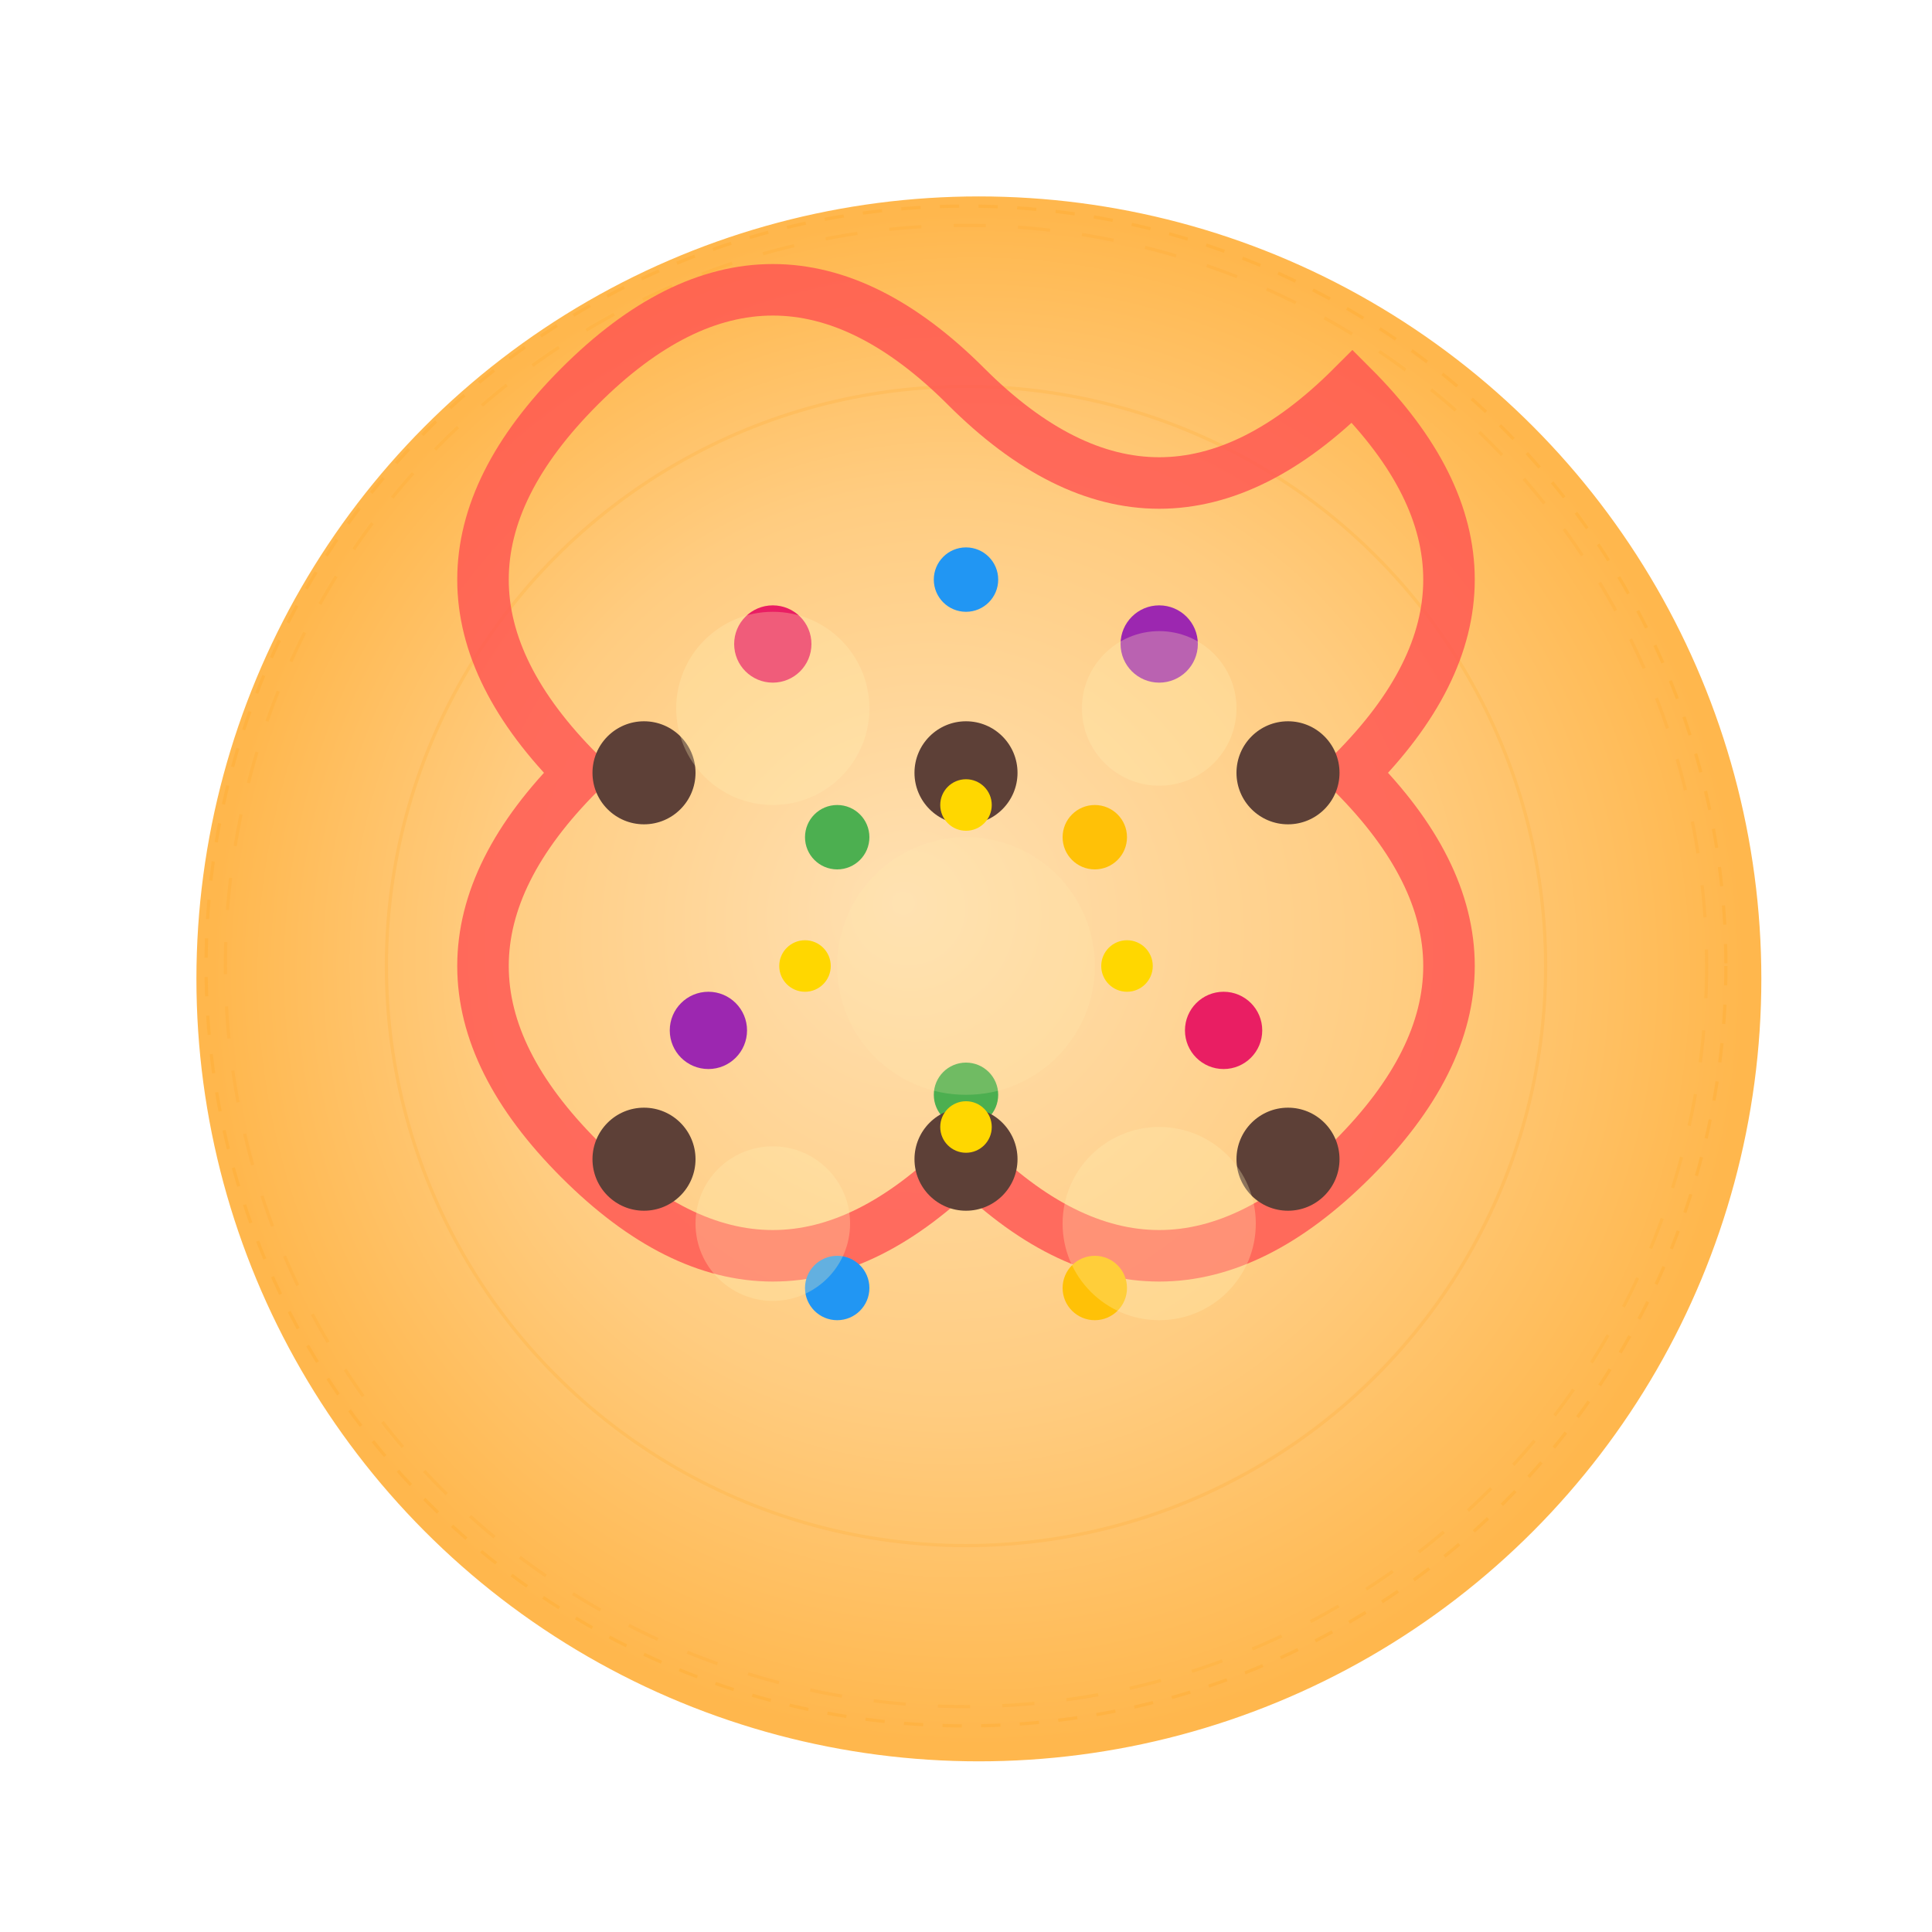<svg width="300" height="300" viewBox="0 0 300 300" xmlns="http://www.w3.org/2000/svg">
  <!-- Печенье месяца - Особое праздничное печенье -->
  <defs>
    <radialGradient id="cookieGradient" cx="50%" cy="50%" r="50%" fx="45%" fy="45%">
      <stop offset="0%" stop-color="#FFE0B2" />
      <stop offset="60%" stop-color="#FFCC80" />
      <stop offset="100%" stop-color="#FFB74D" />
    </radialGradient>
    <filter id="softShadow" x="-20%" y="-20%" width="140%" height="140%">
      <feGaussianBlur in="SourceAlpha" stdDeviation="3" />
      <feOffset dx="2" dy="2" result="offsetblur" />
      <feComponentTransfer>
        <feFuncA type="linear" slope="0.5" />
      </feComponentTransfer>
      <feMerge>
        <feMergeNode />
        <feMergeNode in="SourceGraphic" />
      </feMerge>
    </filter>
  </defs>
  
  <!-- Main cookie shape with soft shadow -->
  <circle cx="150" cy="150" r="120" fill="url(#cookieGradient)" stroke="#FFB74D" stroke-width="3" filter="url(#softShadow)" />
  
  <!-- Cookie edge texture -->
  <circle cx="150" cy="150" r="118" fill="none" stroke="#FFA726" stroke-width="0.5" stroke-dasharray="3 3" opacity="0.3" />
  <circle cx="150" cy="150" r="115" fill="none" stroke="#FFA726" stroke-width="0.5" stroke-dasharray="5 5" opacity="0.2" />
  
  <!-- Cookie center texture -->
  <circle cx="150" cy="150" r="90" fill="none" stroke="#FFA726" stroke-width="0.5" opacity="0.2" />
  
  <!-- Праздничные украшения - цветная глазурь -->
  <path d="M150,60 Q180,90 210,60 Q240,90 210,120 Q240,150 210,180 Q180,210 150,180 Q120,210 90,180 Q60,150 90,120 Q60,90 90,60 Q120,30 150,60" 
        fill="none" stroke="#FF5252" stroke-width="8" stroke-linecap="round" opacity="0.8" />
  
  <!-- Праздничные украшения - разноцветные посыпки -->
  <circle cx="120" cy="100" r="6" fill="#E91E63" />
  <circle cx="180" cy="100" r="6" fill="#9C27B0" />
  <circle cx="150" cy="90" r="5" fill="#2196F3" />
  <circle cx="130" cy="130" r="5" fill="#4CAF50" />
  <circle cx="170" cy="130" r="5" fill="#FFC107" />
  <circle cx="110" cy="160" r="6" fill="#9C27B0" />
  <circle cx="190" cy="160" r="6" fill="#E91E63" />
  <circle cx="150" cy="170" r="5" fill="#4CAF50" />
  <circle cx="130" cy="200" r="5" fill="#2196F3" />
  <circle cx="170" cy="200" r="5" fill="#FFC107" />
  
  <!-- Шоколадные кусочки -->
  <circle cx="100" cy="120" r="8" fill="#5D4037" />
  <circle cx="200" cy="120" r="8" fill="#5D4037" />
  <circle cx="100" cy="180" r="8" fill="#5D4037" />
  <circle cx="200" cy="180" r="8" fill="#5D4037" />
  <circle cx="150" cy="120" r="8" fill="#5D4037" />
  <circle cx="150" cy="180" r="8" fill="#5D4037" />
  
  <!-- Золотые акценты для праздничного вида -->
  <circle cx="125" cy="150" r="4" fill="#FFD700" />
  <circle cx="175" cy="150" r="4" fill="#FFD700" />
  <circle cx="150" cy="125" r="4" fill="#FFD700" />
  <circle cx="150" cy="175" r="4" fill="#FFD700" />
  
  <!-- Cookie texture details - lighter spots -->
  <circle cx="120" cy="110" r="15" fill="#FFECB3" opacity="0.3" />
  <circle cx="180" cy="110" r="12" fill="#FFECB3" opacity="0.3" />
  <circle cx="150" cy="150" r="20" fill="#FFECB3" opacity="0.2" />
  <circle cx="120" cy="190" r="12" fill="#FFECB3" opacity="0.3" />
  <circle cx="180" cy="190" r="15" fill="#FFECB3" opacity="0.3" />
</svg>
